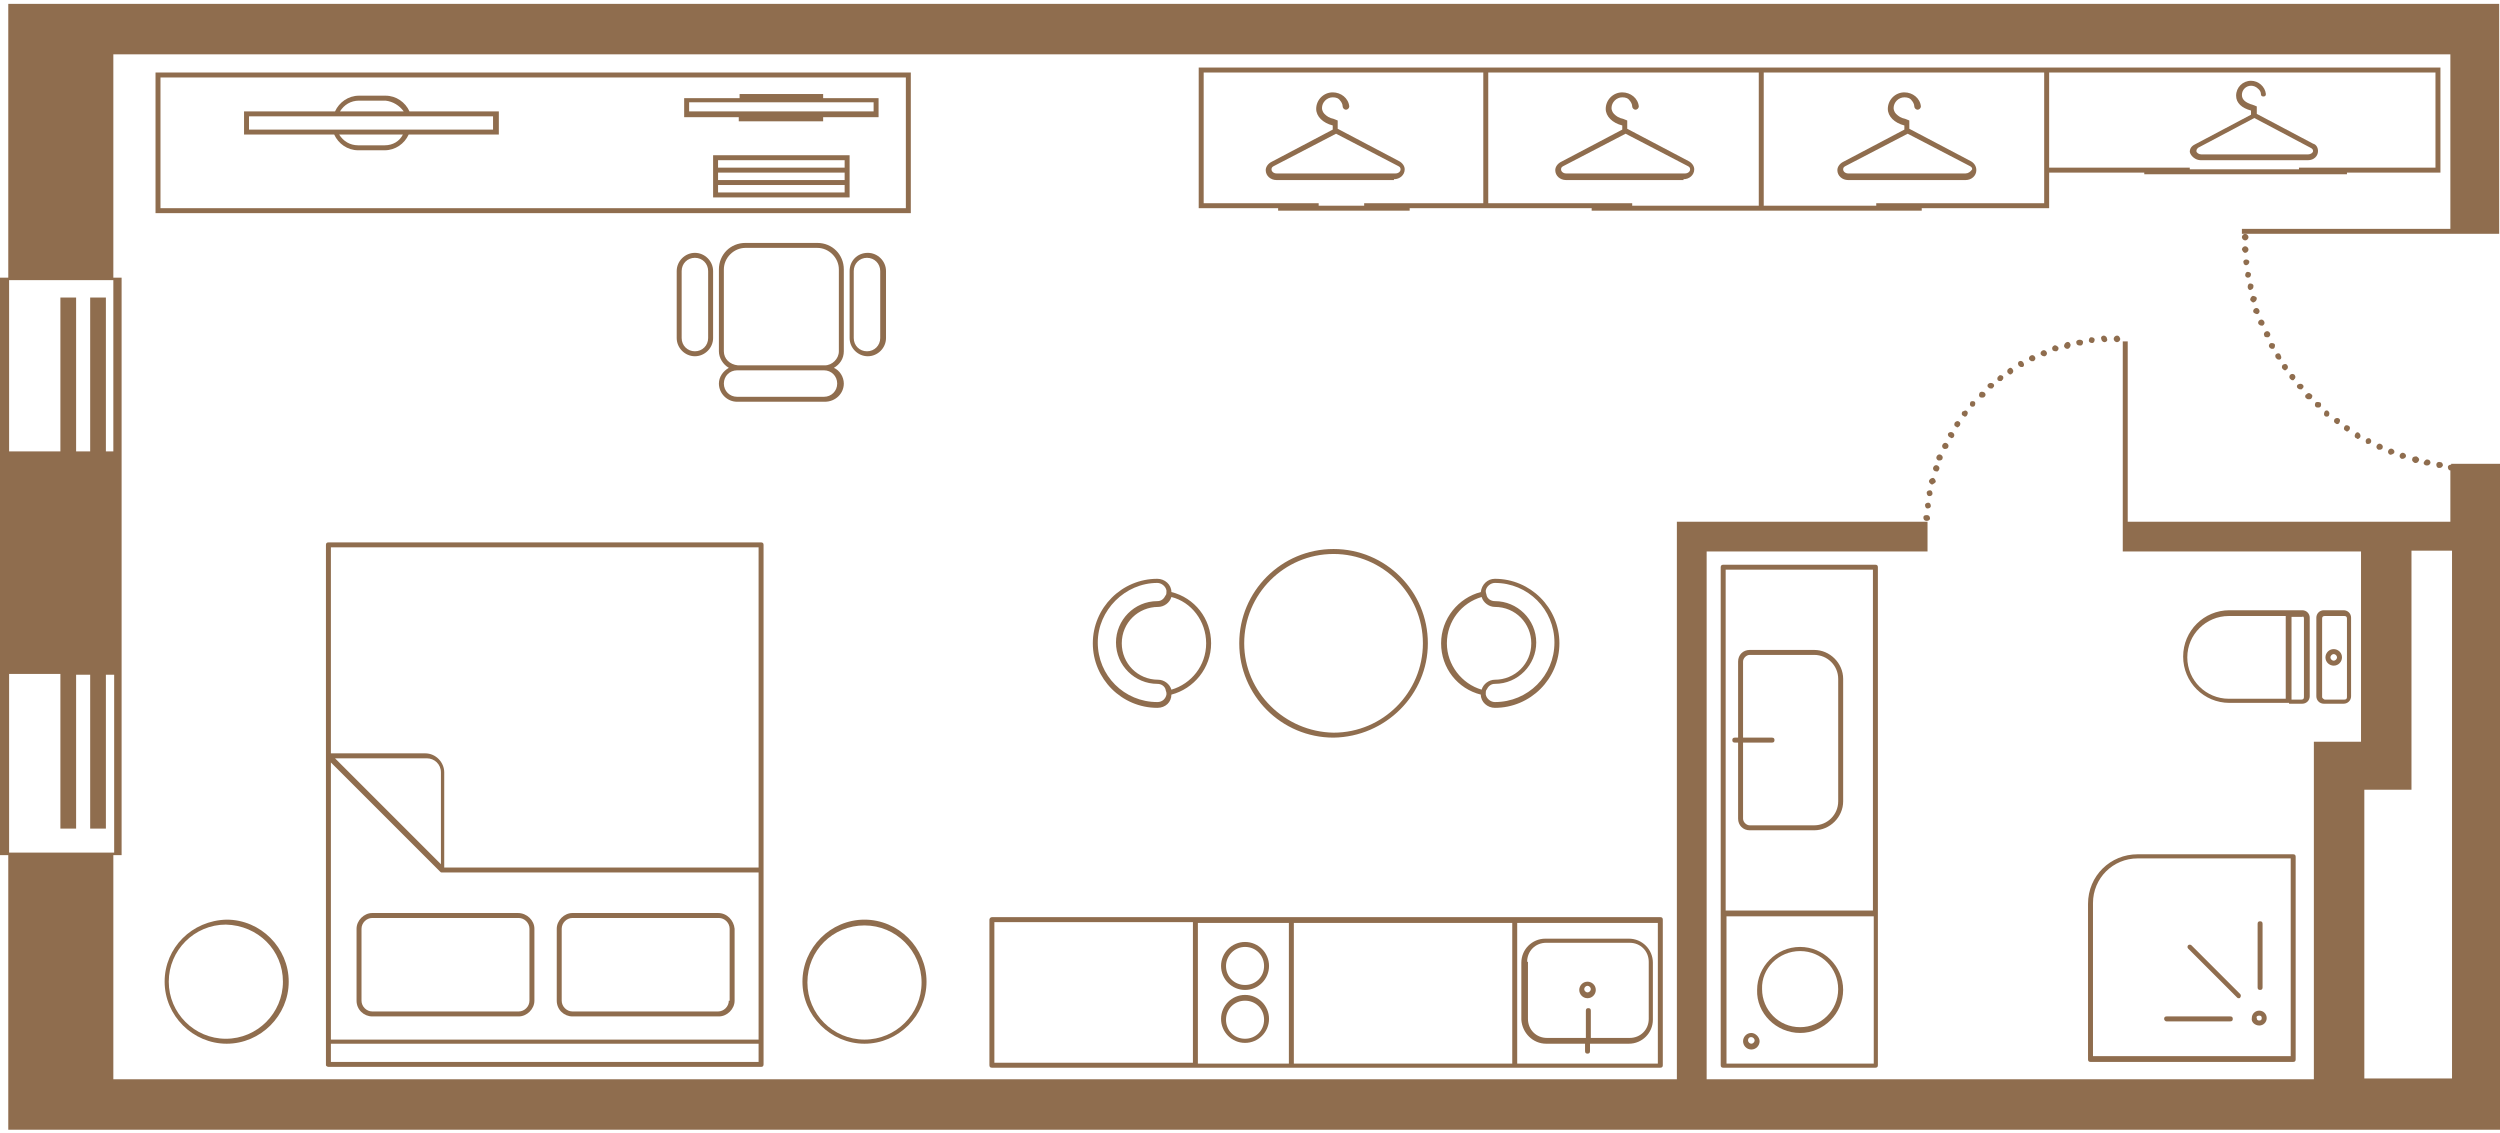 <svg width="395" height="179" viewBox="0 0 395 179" fill="none" xmlns="http://www.w3.org/2000/svg">
	<path d="M387.419 0.608H18.168H1.307V8.581V43.872H0V135.106H1.307V178.501H3.529H18.168H265.207H269.912H387.288H395V170.528V73.281H387.288V73.412C387.027 73.412 386.765 73.543 386.765 73.804C386.765 74.066 386.896 74.327 387.158 74.327V82.431H380.753H373.041H336.181V53.937H335.397V87.136H335.789H373.041V117.199H365.591V124.911V170.528H269.651V87.136H304.55V82.431H269.651H264.945V87.136V170.528H17.907V135.106H19.214V43.872H17.907V8.581H387.158V36.16H354.219V36.944H387.158H394.869V8.581V0.608H387.419ZM373.564 124.78H381.014V121.643V117.069V87.006H387.419V170.398H373.564V124.78ZM18.038 71.321H16.731V47.009H14.247V71.321H12.025V47.009H9.542V71.321H1.438V44.264H17.907V71.321H18.038ZM1.438 134.583V106.481H9.542V130.924H12.025V106.612H14.247V130.924H16.731V106.612H18.038V134.714H1.438V134.583Z" fill="#8F6D4E"/>
	<path d="M347.686 25.311H364.678C365.593 25.311 366.246 24.658 366.246 23.873C366.246 23.351 365.985 22.828 365.462 22.697L356.574 17.992V16.946V16.815L355.92 16.554C355.397 16.423 354.874 16.162 354.613 15.9C354.352 15.639 354.221 15.377 354.221 14.985C354.221 14.201 354.874 13.547 355.659 13.547C356.051 13.547 356.443 13.678 356.835 14.07C356.966 14.201 357.227 14.463 357.227 14.855C357.227 15.116 357.358 15.247 357.619 15.247C357.881 15.247 358.011 15.116 358.011 14.855C357.881 13.678 356.835 12.763 355.659 12.763C354.352 12.763 353.306 13.809 353.306 15.116C353.306 16.292 354.221 17.077 355.659 17.469V18.122L346.771 22.828C346.248 23.089 345.986 23.481 345.986 24.004C346.117 24.658 346.901 25.311 347.686 25.311ZM347.293 23.351L356.182 18.645L365.07 23.351C365.331 23.481 365.462 23.612 365.462 23.873C365.462 24.135 365.07 24.396 364.678 24.396H347.816C347.424 24.396 347.032 24.135 347.032 23.873C347.032 23.612 347.163 23.481 347.293 23.351Z" fill="#8F6D4E"/>
	<path d="M265.991 28.318C266.906 28.318 267.69 27.664 267.69 26.749C267.69 26.227 267.298 25.704 266.775 25.442L257.103 20.345V19.168V19.038L256.45 18.776C255.796 18.645 255.404 18.384 255.012 17.992C254.75 17.731 254.62 17.338 254.62 17.077C254.62 16.162 255.404 15.378 256.319 15.378C256.842 15.378 257.234 15.508 257.495 15.901C257.626 16.031 257.887 16.424 257.887 16.816C257.887 17.077 258.149 17.338 258.41 17.338C258.672 17.338 258.933 17.077 258.933 16.816C258.802 15.508 257.626 14.594 256.319 14.594C254.881 14.594 253.705 15.77 253.705 17.208C253.705 18.384 254.75 19.43 256.319 19.822V20.475L246.646 25.573C246.124 25.834 245.731 26.357 245.731 26.88C245.731 27.795 246.516 28.449 247.431 28.449H265.991V28.318ZM247.431 27.403C247.039 27.403 246.646 27.142 246.646 26.749C246.646 26.488 246.777 26.357 247.039 26.227L256.842 21.129L266.645 26.227C266.906 26.357 267.037 26.488 267.037 26.749C267.037 27.142 266.645 27.403 266.253 27.403H247.431Z" fill="#8F6D4E"/>
	<path d="M311.347 25.442L301.674 20.345V19.168V19.038L301.021 18.776C300.367 18.645 299.975 18.384 299.583 17.992C299.322 17.731 299.191 17.338 299.191 17.077C299.191 16.162 299.975 15.378 300.89 15.378C301.413 15.378 301.805 15.508 302.066 15.901C302.197 16.031 302.459 16.424 302.459 16.816C302.459 17.077 302.72 17.338 302.981 17.338C303.243 17.338 303.504 17.077 303.504 16.816C303.374 15.508 302.197 14.594 300.89 14.594C299.452 14.594 298.276 15.77 298.276 17.208C298.276 18.384 299.322 19.43 300.89 19.822V20.475L291.218 25.573C290.695 25.834 290.303 26.357 290.303 26.88C290.303 27.795 291.087 28.449 292.002 28.449H310.562C311.477 28.449 312.262 27.795 312.262 26.88C312.262 26.227 311.87 25.704 311.347 25.442ZM310.562 27.403H292.002C291.61 27.403 291.218 27.142 291.218 26.749C291.218 26.488 291.348 26.357 291.61 26.227L301.413 21.129L311.216 26.227C311.477 26.357 311.608 26.488 311.608 26.749C311.347 27.142 310.955 27.403 310.562 27.403Z" fill="#8F6D4E"/>
	<path d="M220.244 28.318C221.159 28.318 221.943 27.664 221.943 26.749C221.943 26.227 221.551 25.704 221.028 25.442L211.356 20.345V19.168V19.038L210.702 18.776C210.049 18.645 209.657 18.384 209.265 17.992C209.003 17.731 208.873 17.338 208.873 17.077C208.873 16.162 209.657 15.378 210.572 15.378C211.095 15.378 211.487 15.508 211.748 15.901C211.879 16.031 212.14 16.424 212.14 16.816C212.14 17.077 212.402 17.338 212.663 17.338C212.924 17.338 213.186 17.077 213.186 16.816C213.055 15.508 211.879 14.594 210.572 14.594C209.134 14.594 207.958 15.77 207.958 17.208C207.958 18.384 209.003 19.43 210.572 19.822V20.475L200.899 25.573C200.376 25.834 199.984 26.357 199.984 26.88C199.984 27.795 200.769 28.449 201.684 28.449H220.244V28.318ZM201.684 27.403C201.291 27.403 200.899 27.142 200.899 26.749C200.899 26.488 201.03 26.357 201.291 26.227L211.095 21.129L220.898 26.227C221.159 26.357 221.29 26.488 221.29 26.749C221.29 27.142 220.898 27.403 220.506 27.403H201.684Z" fill="#8F6D4E"/>
	<path d="M303.896 81.778C303.896 82.039 304.027 82.301 304.419 82.301C304.681 82.301 304.942 82.17 304.942 81.909C304.942 81.647 304.811 81.386 304.419 81.386C304.027 81.386 303.896 81.516 303.896 81.778Z" fill="#8F6D4E"/>
	<path d="M305.071 79.948C305.071 79.686 304.941 79.425 304.679 79.425C304.418 79.425 304.156 79.556 304.156 79.817C304.156 80.079 304.287 80.34 304.548 80.34C304.81 80.34 305.071 80.209 305.071 79.948Z" fill="#8F6D4E"/>
	<path d="M305.334 77.987C305.334 77.726 305.203 77.465 304.942 77.465C304.68 77.465 304.419 77.595 304.419 77.857C304.419 78.118 304.55 78.38 304.811 78.38C304.811 78.38 304.811 78.38 304.942 78.38C305.072 78.38 305.334 78.249 305.334 77.987Z" fill="#8F6D4E"/>
	<path d="M308.863 66.746C308.732 67.007 308.732 67.269 308.994 67.399C309.125 67.399 309.125 67.53 309.255 67.53C309.386 67.53 309.517 67.399 309.647 67.269C309.778 67.007 309.778 66.746 309.517 66.615C309.386 66.484 309.125 66.484 308.863 66.746Z" fill="#8F6D4E"/>
	<path d="M306.381 74.196C306.512 73.934 306.381 73.673 306.12 73.542C305.858 73.412 305.597 73.542 305.466 73.804C305.336 74.065 305.466 74.327 305.728 74.457H305.858C306.12 74.588 306.251 74.457 306.381 74.196Z" fill="#8F6D4E"/>
	<path d="M307.426 70.928C307.556 70.928 307.818 70.797 307.818 70.667C307.949 70.405 307.818 70.144 307.556 70.013C307.295 69.882 307.034 70.013 306.903 70.275C306.772 70.536 306.903 70.797 307.164 70.928C307.164 70.928 307.295 70.928 307.426 70.928Z" fill="#8F6D4E"/>
	<path d="M305.855 76.157C305.855 75.896 305.724 75.635 305.463 75.504C305.201 75.504 304.94 75.635 304.809 75.896C304.678 76.157 304.94 76.419 305.201 76.55H305.332C305.593 76.419 305.724 76.288 305.855 76.157Z" fill="#8F6D4E"/>
	<path d="M310.039 65.046C309.908 65.307 309.908 65.569 310.17 65.7C310.3 65.7 310.3 65.83 310.431 65.83C310.562 65.83 310.693 65.83 310.823 65.569C310.954 65.307 310.954 65.046 310.693 64.915C310.562 64.784 310.3 64.915 310.039 65.046Z" fill="#8F6D4E"/>
	<path d="M308.08 69.099C308.211 69.099 308.211 69.229 308.342 69.229C308.472 69.229 308.734 69.099 308.734 68.968C308.865 68.707 308.734 68.445 308.472 68.314C308.211 68.184 307.95 68.314 307.819 68.445C307.688 68.707 307.819 68.968 308.08 69.099Z" fill="#8F6D4E"/>
	<path d="M306.512 72.758C306.642 72.758 306.904 72.628 306.904 72.497C307.034 72.236 306.904 71.974 306.642 71.843C306.381 71.713 306.119 71.843 305.989 72.105C305.858 72.366 305.989 72.628 306.25 72.758C306.381 72.758 306.512 72.758 306.512 72.758Z" fill="#8F6D4E"/>
	<path d="M328.076 54.198C328.076 54.459 328.337 54.59 328.599 54.59C328.599 54.59 328.599 54.59 328.73 54.59C328.991 54.59 329.122 54.329 329.122 54.067C329.122 53.806 328.86 53.675 328.599 53.675C328.207 53.675 327.945 53.937 328.076 54.198Z" fill="#8F6D4E"/>
	<path d="M322.719 55.374C322.458 55.505 322.327 55.766 322.458 56.028C322.588 56.158 322.719 56.289 322.98 56.289H323.111C323.372 56.158 323.503 55.897 323.372 55.636C323.242 55.374 322.98 55.243 322.719 55.374Z" fill="#8F6D4E"/>
	<path d="M324.547 54.59C324.286 54.721 324.155 54.982 324.286 55.243C324.286 55.374 324.547 55.505 324.808 55.505H324.939C325.201 55.374 325.331 55.113 325.201 54.851C325.07 54.721 324.808 54.459 324.547 54.59Z" fill="#8F6D4E"/>
	<path d="M326.508 54.068C326.247 54.198 326.116 54.46 326.116 54.721C326.247 54.983 326.378 55.113 326.639 55.113H326.77C327.031 54.983 327.162 54.721 327.162 54.46C327.031 54.068 326.77 53.937 326.508 54.068Z" fill="#8F6D4E"/>
	<path d="M334.483 53.021C334.221 53.021 333.96 53.283 333.96 53.544C333.96 53.806 334.221 54.067 334.483 54.067C334.744 54.067 335.006 53.806 335.006 53.544C334.875 53.152 334.744 53.021 334.483 53.021Z" fill="#8F6D4E"/>
	<path d="M311.345 63.478C311.214 63.74 311.214 64.001 311.345 64.132C311.476 64.263 311.607 64.263 311.607 64.263C311.737 64.263 311.868 64.263 311.999 64.132C312.129 63.87 312.129 63.609 311.999 63.478C311.868 63.348 311.476 63.348 311.345 63.478Z" fill="#8F6D4E"/>
	<path d="M330.562 54.198C330.823 54.198 330.954 53.937 330.954 53.675C330.954 53.414 330.693 53.283 330.431 53.283C330.17 53.283 330.039 53.545 330.039 53.806C330.039 54.068 330.3 54.198 330.562 54.198Z" fill="#8F6D4E"/>
	<path d="M332.523 54.067C332.785 54.067 333.046 53.806 332.916 53.544C332.916 53.283 332.654 53.021 332.393 53.021C332.131 53.021 331.87 53.283 332.001 53.544C332.001 53.806 332.262 54.067 332.523 54.067Z" fill="#8F6D4E"/>
	<path d="M312.785 62.04C312.654 62.302 312.654 62.563 312.785 62.694C312.915 62.825 313.046 62.825 313.177 62.825C313.307 62.825 313.438 62.825 313.569 62.694C313.83 62.432 313.699 62.171 313.569 62.04C313.177 61.779 312.915 61.91 312.785 62.04Z" fill="#8F6D4E"/>
	<path d="M315.792 59.426C315.53 59.557 315.53 59.949 315.661 60.08C315.792 60.211 315.922 60.211 316.053 60.211C316.184 60.211 316.315 60.211 316.315 60.08C316.576 59.949 316.576 59.557 316.445 59.426C316.315 59.296 315.922 59.165 315.792 59.426Z" fill="#8F6D4E"/>
	<path d="M320.889 56.159C320.627 56.289 320.497 56.551 320.627 56.812C320.758 56.943 320.889 57.074 321.02 57.074C321.02 57.074 321.15 57.074 321.281 57.074C321.542 56.943 321.673 56.681 321.542 56.42C321.412 56.159 321.15 56.028 320.889 56.159Z" fill="#8F6D4E"/>
	<path d="M314.22 60.602C313.959 60.733 313.959 61.125 314.22 61.256C314.351 61.387 314.482 61.387 314.613 61.387C314.743 61.387 314.874 61.387 314.874 61.256C315.135 61.125 315.135 60.733 314.874 60.602C314.743 60.472 314.351 60.472 314.22 60.602Z" fill="#8F6D4E"/>
	<path d="M317.359 58.25C317.098 58.381 317.098 58.773 317.228 58.904C317.359 59.035 317.49 59.165 317.621 59.165C317.751 59.165 317.751 59.165 317.882 59.035C318.143 58.904 318.143 58.512 318.013 58.381C317.882 58.12 317.621 57.989 317.359 58.25Z" fill="#8F6D4E"/>
	<path d="M319.058 57.074C318.797 57.204 318.797 57.466 318.928 57.727C319.058 57.858 319.189 57.989 319.32 57.989C319.45 57.989 319.45 57.989 319.581 57.989C319.843 57.858 319.843 57.597 319.712 57.335C319.581 57.074 319.32 56.943 319.058 57.074Z" fill="#8F6D4E"/>
	<path d="M358.532 54.852C358.662 54.983 358.793 55.113 358.924 55.113C358.924 55.113 359.055 55.113 359.185 55.113C359.447 54.983 359.447 54.721 359.447 54.46C359.316 54.199 359.055 54.199 358.793 54.199C358.532 54.329 358.401 54.591 358.532 54.852Z" fill="#8F6D4E"/>
	<path d="M384.936 73.412C384.936 73.673 385.066 73.935 385.328 73.935C385.328 73.935 385.328 73.935 385.458 73.935C385.72 73.935 385.85 73.804 385.981 73.543C385.981 73.281 385.851 73.02 385.589 73.02C385.197 72.889 384.936 73.15 384.936 73.412Z" fill="#8F6D4E"/>
	<path d="M358.139 53.283C358.139 53.283 358.269 53.283 358.4 53.283C358.662 53.153 358.792 52.891 358.662 52.63C358.531 52.368 358.269 52.237 358.008 52.368C357.747 52.499 357.616 52.76 357.747 53.022C357.747 53.153 357.877 53.283 358.139 53.283Z" fill="#8F6D4E"/>
	<path d="M382.975 73.02C382.844 73.281 383.106 73.543 383.367 73.543H383.498C383.759 73.543 383.89 73.412 384.021 73.151C384.021 72.889 383.89 72.628 383.629 72.628C383.367 72.497 383.106 72.758 382.975 73.02Z" fill="#8F6D4E"/>
	<path d="M356.573 49.623H356.704C356.965 49.493 357.096 49.231 356.965 48.97C356.835 48.708 356.573 48.578 356.312 48.708C356.05 48.839 355.92 49.101 356.05 49.362C356.181 49.493 356.442 49.623 356.573 49.623Z" fill="#8F6D4E"/>
	<path d="M354.872 41.911C355.134 41.911 355.395 41.65 355.395 41.389C355.395 41.127 355.134 40.996 354.872 40.996C354.611 40.996 354.349 41.258 354.48 41.519C354.48 41.781 354.741 41.911 354.872 41.911Z" fill="#8F6D4E"/>
	<path d="M354.741 39.951C355.002 39.951 355.263 39.689 355.263 39.428C355.263 39.166 355.002 38.905 354.741 38.905C354.479 38.905 354.218 39.166 354.218 39.428C354.348 39.689 354.479 39.951 354.741 39.951Z" fill="#8F6D4E"/>
	<path d="M381.145 72.498C381.014 72.759 381.276 73.02 381.537 73.151H381.668C381.929 73.151 382.06 73.02 382.191 72.759C382.321 72.498 382.06 72.236 381.799 72.105C381.407 72.105 381.145 72.236 381.145 72.498Z" fill="#8F6D4E"/>
	<path d="M357.355 51.453H357.486C357.747 51.322 357.878 51.061 357.747 50.799C357.617 50.538 357.355 50.407 357.094 50.538C356.833 50.669 356.702 50.93 356.833 51.192C356.963 51.322 357.094 51.453 357.355 51.453Z" fill="#8F6D4E"/>
	<path d="M356.048 47.793C356.048 47.793 356.179 47.793 356.048 47.793C356.44 47.663 356.571 47.401 356.571 47.14C356.571 46.878 356.179 46.748 355.917 46.748C355.656 46.878 355.525 47.14 355.525 47.401C355.656 47.532 355.787 47.793 356.048 47.793Z" fill="#8F6D4E"/>
	<path d="M355.132 43.872C355.525 43.872 355.655 43.611 355.655 43.349C355.655 43.088 355.394 42.957 355.132 42.957C354.871 42.957 354.74 43.219 354.74 43.48C354.74 43.742 355.002 43.872 355.132 43.872Z" fill="#8F6D4E"/>
	<path d="M355.527 45.833C355.658 45.833 355.658 45.833 355.527 45.833C355.919 45.702 356.05 45.572 356.05 45.18C356.05 44.918 355.788 44.788 355.527 44.788C355.265 44.788 355.135 45.049 355.135 45.31C355.135 45.702 355.396 45.833 355.527 45.833Z" fill="#8F6D4E"/>
	<path d="M354.741 37.99C355.002 37.99 355.263 37.729 355.263 37.468C355.263 37.206 355.002 36.945 354.741 36.945C354.479 36.945 354.218 37.206 354.218 37.468C354.218 37.729 354.479 37.99 354.741 37.99Z" fill="#8F6D4E"/>
	<path d="M364.413 62.302C364.151 62.432 364.151 62.824 364.413 62.955C364.544 63.086 364.674 63.086 364.805 63.086C364.936 63.086 365.066 63.086 365.197 62.955C365.328 62.824 365.459 62.432 365.197 62.302C364.936 62.04 364.674 62.04 364.413 62.302Z" fill="#8F6D4E"/>
	<path d="M379.184 71.844C379.053 72.105 379.184 72.366 379.445 72.497H379.576C379.838 72.497 379.968 72.366 380.099 72.236C380.23 71.974 380.099 71.713 379.838 71.582C379.576 71.451 379.315 71.582 379.184 71.844Z" fill="#8F6D4E"/>
	<path d="M363.108 60.734C362.847 60.864 362.847 61.257 363.108 61.387C363.239 61.518 363.37 61.518 363.5 61.518C363.631 61.518 363.762 61.518 363.762 61.387C364.023 61.257 364.023 60.864 363.762 60.734C363.631 60.603 363.37 60.603 363.108 60.734Z" fill="#8F6D4E"/>
	<path d="M365.853 63.609C365.722 63.87 365.722 64.132 365.853 64.263C365.984 64.393 366.114 64.393 366.245 64.393C366.376 64.393 366.506 64.393 366.637 64.263C366.768 64.132 366.768 63.74 366.637 63.609C366.376 63.478 365.984 63.478 365.853 63.609Z" fill="#8F6D4E"/>
	<path d="M360.755 57.596C360.493 57.727 360.493 58.119 360.624 58.249C360.755 58.38 360.885 58.511 361.016 58.511C361.147 58.511 361.147 58.511 361.277 58.38C361.539 58.249 361.539 57.857 361.408 57.727C361.277 57.465 361.016 57.465 360.755 57.596Z" fill="#8F6D4E"/>
	<path d="M359.707 55.897C359.445 56.028 359.445 56.289 359.576 56.55C359.707 56.681 359.837 56.812 359.968 56.812C360.099 56.812 360.099 56.812 360.23 56.812C360.491 56.681 360.491 56.42 360.36 56.158C360.23 55.766 359.968 55.766 359.707 55.897Z" fill="#8F6D4E"/>
	<path d="M367.289 65.047C367.159 65.308 367.159 65.57 367.289 65.7C367.42 65.831 367.551 65.831 367.551 65.831C367.682 65.831 367.812 65.831 367.943 65.7C368.074 65.439 368.074 65.178 367.943 65.047C367.812 64.785 367.42 64.785 367.289 65.047Z" fill="#8F6D4E"/>
	<path d="M361.933 59.165C361.672 59.296 361.672 59.688 361.803 59.818C361.933 59.949 362.064 60.08 362.195 60.08C362.326 60.08 362.456 60.08 362.456 59.949C362.718 59.818 362.718 59.426 362.587 59.296C362.456 59.034 362.064 59.034 361.933 59.165Z" fill="#8F6D4E"/>
	<path d="M375.523 70.406C375.392 70.667 375.523 70.929 375.784 71.059C375.784 71.059 375.915 71.059 376.046 71.059C376.177 71.059 376.438 70.929 376.438 70.798C376.569 70.537 376.438 70.275 376.176 70.144C375.915 70.014 375.654 70.144 375.523 70.406Z" fill="#8F6D4E"/>
	<path d="M377.354 71.19C377.223 71.451 377.354 71.713 377.615 71.843H377.746C377.877 71.843 378.138 71.713 378.269 71.582C378.4 71.32 378.269 71.059 378.008 70.928C377.746 70.798 377.485 70.928 377.354 71.19Z" fill="#8F6D4E"/>
	<path d="M373.825 69.491C373.694 69.752 373.825 70.014 373.955 70.144C374.086 70.144 374.086 70.144 374.217 70.144C374.347 70.144 374.609 70.014 374.609 69.883C374.74 69.622 374.609 69.36 374.347 69.229C374.217 69.229 373.955 69.229 373.825 69.491Z" fill="#8F6D4E"/>
	<path d="M370.426 67.4C370.295 67.661 370.295 67.922 370.556 68.053C370.687 68.053 370.687 68.184 370.818 68.184C370.949 68.184 371.079 68.053 371.21 67.922C371.341 67.661 371.341 67.4 371.079 67.269C370.818 67.138 370.556 67.138 370.426 67.4Z" fill="#8F6D4E"/>
	<path d="M372.125 68.577C371.994 68.838 371.994 69.099 372.256 69.23C372.386 69.23 372.386 69.361 372.517 69.361C372.648 69.361 372.778 69.23 372.909 69.099C373.04 68.838 372.909 68.576 372.778 68.446C372.517 68.184 372.256 68.315 372.125 68.577Z" fill="#8F6D4E"/>
	<path d="M368.858 66.223C368.728 66.484 368.728 66.746 368.989 66.876C369.12 67.007 369.25 67.007 369.25 67.007C369.381 67.007 369.512 67.007 369.643 66.746C369.773 66.484 369.773 66.223 369.512 66.092C369.25 65.962 368.989 66.092 368.858 66.223Z" fill="#8F6D4E"/>
	<path d="M133.323 60.603C133.323 59.557 132.669 58.511 131.754 58.119C132.669 57.596 133.323 56.681 133.323 55.505V42.565C133.323 40.212 131.493 38.382 129.14 38.382H117.769C115.416 38.382 113.586 40.212 113.586 42.565V55.505C113.586 56.551 114.239 57.596 115.154 58.119C114.239 58.642 113.586 59.557 113.586 60.603C113.586 62.171 114.893 63.478 116.462 63.478H130.317C132.016 63.478 133.323 62.171 133.323 60.603ZM114.37 55.505V42.565C114.37 40.735 115.939 39.167 117.769 39.167H129.14C130.97 39.167 132.539 40.735 132.539 42.565V55.505C132.539 56.681 131.493 57.727 130.317 57.727H116.592C115.285 57.596 114.37 56.681 114.37 55.505ZM114.37 60.603C114.37 59.426 115.285 58.511 116.462 58.511H130.186C131.362 58.511 132.277 59.426 132.277 60.603C132.277 61.779 131.362 62.694 130.186 62.694H116.462C115.285 62.694 114.37 61.779 114.37 60.603Z" fill="#8F6D4E"/>
	<path d="M106.919 42.825V53.413C106.919 54.981 108.226 56.288 109.795 56.288C111.363 56.288 112.67 54.981 112.67 53.413V42.825C112.67 41.257 111.363 39.95 109.795 39.95C108.226 39.95 106.919 41.257 106.919 42.825ZM111.886 42.825V53.413C111.886 54.589 110.971 55.504 109.795 55.504C108.618 55.504 107.703 54.589 107.703 53.413V42.825C107.703 41.649 108.618 40.734 109.795 40.734C110.971 40.734 111.886 41.649 111.886 42.825Z" fill="#8F6D4E"/>
	<path d="M134.238 42.825V53.413C134.238 54.981 135.545 56.288 137.114 56.288C138.682 56.288 139.989 54.981 139.989 53.413V42.825C139.989 41.257 138.682 39.95 137.114 39.95C135.415 39.95 134.238 41.257 134.238 42.825ZM139.074 42.825V53.413C139.074 54.589 138.16 55.504 136.983 55.504C135.807 55.504 134.892 54.589 134.892 53.413V42.825C134.892 41.649 135.807 40.734 136.983 40.734C138.16 40.734 139.074 41.649 139.074 42.825Z" fill="#8F6D4E"/>
	<path d="M56.595 23.744H60.778C62.477 23.744 63.915 22.698 64.569 21.26H78.816V17.6H64.699C64.046 16.162 62.608 15.117 60.909 15.117H56.726C55.027 15.117 53.589 16.162 52.935 17.6H38.558V21.26H52.805C53.458 22.698 54.896 23.744 56.595 23.744ZM39.342 20.476V18.384H52.413H52.805H53.197H64.046H64.438H64.83H77.901V20.476H64.83H64.438H64.046H53.197H52.805H52.413H39.342ZM63.784 17.6H53.72C54.373 16.555 55.419 15.901 56.726 15.901H60.909C62.085 16.032 63.131 16.685 63.784 17.6ZM60.778 22.959H56.595C55.288 22.959 54.243 22.306 53.589 21.26H63.654C63.131 22.306 62.085 22.959 60.778 22.959Z" fill="#8F6D4E"/>
	<path d="M116.724 18.515V19.168H117.509H129.272H130.057V18.515H138.03H138.814V17.73V16.293V15.508H138.03H130.057V14.855H129.403H117.639H116.855V15.508H108.882H108.098V16.293V17.73V18.515H108.882H116.724ZM108.751 16.162H116.724H117.509H129.272H130.057H138.03V17.6H130.057H129.403H117.639H116.855H108.882V16.162H108.751Z" fill="#8F6D4E"/>
	<path d="M112.67 31.193H134.237V24.527H112.67V31.193ZM113.454 29.233H133.453V30.409H113.454V29.233ZM113.454 27.272H133.453V28.448H113.454V27.272ZM133.453 26.488H113.454V25.311H133.453V26.488Z" fill="#8F6D4E"/>
	<path d="M370.819 27.534V27.273H384.805H385.589V26.488V10.672H323.764H322.98H235.144H234.36H189.396V32.501V32.893H201.944V33.285H222.727V32.893H234.36H235.144H251.483V33.285H303.635V32.893H323.764V32.501V32.109V27.273H338.796V27.534H370.819ZM190.181 32.109V11.457H234.36V32.109H215.538V32.501H208.349V32.109H190.181ZM235.144 32.109V11.457H277.886V32.501H257.888V32.109H235.144ZM296.446 32.109V32.501H278.67V11.457H322.98V27.273V32.109H296.446ZM323.764 26.488V11.457H384.805V26.488H363.238V26.75H345.985V26.488H323.764Z" fill="#8F6D4E"/>
	<path d="M143.909 11.457H24.572V33.677H143.909V11.457ZM143.125 32.893H25.357V12.241H143.125V32.893Z" fill="#8F6D4E"/>
	<path d="M361.669 111.187H363.76C364.414 111.187 364.937 110.664 364.937 110.01V97.593C364.937 96.94 364.414 96.417 363.76 96.417H361.669H352.258C348.206 96.417 344.938 99.684 344.938 103.736C344.938 107.788 348.206 111.056 352.258 111.056H361.669V111.187ZM364.022 97.724V110.141C364.022 110.403 363.891 110.533 363.63 110.533H362.061V97.462H363.76C363.891 97.332 364.022 97.462 364.022 97.724ZM345.592 103.867C345.592 100.207 348.598 97.332 352.127 97.332H361.146V110.402H352.127C348.598 110.402 345.592 107.527 345.592 103.867Z" fill="#8F6D4E"/>
	<path d="M370.295 111.187C370.948 111.187 371.471 110.664 371.471 110.01V97.593C371.471 96.94 370.948 96.417 370.295 96.417H367.158C366.504 96.417 365.981 96.94 365.981 97.593V110.01C365.981 110.664 366.504 111.187 367.158 111.187H370.295ZM366.896 110.141V97.724C366.896 97.462 367.027 97.332 367.289 97.332H370.426C370.687 97.332 370.818 97.462 370.818 97.724V110.141C370.818 110.403 370.687 110.533 370.426 110.533H367.289C367.027 110.403 366.896 110.272 366.896 110.141Z" fill="#8F6D4E"/>
	<path d="M368.728 105.174C369.512 105.174 370.035 104.52 370.035 103.867C370.035 103.083 369.382 102.56 368.728 102.56C367.944 102.56 367.421 103.213 367.421 103.867C367.421 104.651 368.074 105.174 368.728 105.174ZM368.728 103.344C368.989 103.344 369.251 103.606 369.251 103.867C369.251 104.128 368.989 104.39 368.728 104.39C368.467 104.39 368.205 104.128 368.205 103.867C368.205 103.606 368.467 103.344 368.728 103.344Z" fill="#8F6D4E"/>
	<path d="M272.264 89.228C272.003 89.228 271.872 89.359 271.872 89.62V144.256V168.306C271.872 168.568 272.003 168.698 272.264 168.698H296.314C296.576 168.698 296.707 168.568 296.707 168.306V144.256V89.62C296.707 89.359 296.576 89.228 296.314 89.228H272.264ZM272.656 90.012H295.922V143.864H272.656V90.012ZM296.053 168.045H272.787V144.779H296.053V168.045Z" fill="#8F6D4E"/>
	<path d="M286.645 102.69H276.45C275.404 102.69 274.62 103.475 274.62 104.52V116.546H274.097C273.836 116.546 273.705 116.676 273.705 116.938C273.705 117.199 273.836 117.33 274.097 117.33H274.62V129.355C274.62 130.401 275.404 131.185 276.45 131.185H286.645C289.129 131.185 291.22 129.094 291.22 126.61V107.265C291.22 104.782 289.129 102.69 286.645 102.69ZM290.436 126.61C290.436 128.701 288.737 130.401 286.645 130.401H276.45C275.927 130.401 275.404 129.878 275.404 129.355V117.33H279.979C280.24 117.33 280.371 117.199 280.371 116.938C280.371 116.676 280.24 116.546 279.979 116.546H275.404V104.52C275.404 103.998 275.927 103.475 276.45 103.475H286.645C288.737 103.475 290.436 105.174 290.436 107.265V126.61Z" fill="#8F6D4E"/>
	<path d="M329.908 142.818V167.391C329.908 167.653 330.039 167.784 330.3 167.784H362.324C362.585 167.784 362.716 167.653 362.716 167.391V135.368C362.716 135.107 362.585 134.976 362.324 134.976H337.751C333.437 134.976 329.908 138.374 329.908 142.818ZM361.932 166.869H330.692V142.688C330.692 138.766 333.829 135.629 337.751 135.629H361.932V166.869Z" fill="#8F6D4E"/>
	<path d="M356.963 162.033C357.616 162.033 358.139 161.51 358.139 160.856C358.139 160.203 357.616 159.68 356.963 159.68C356.309 159.68 355.786 160.203 355.786 160.856C355.656 161.51 356.309 162.033 356.963 162.033ZM356.963 160.464C357.224 160.464 357.355 160.595 357.355 160.856C357.355 161.118 357.224 161.248 356.963 161.248C356.701 161.248 356.571 161.118 356.571 160.856C356.44 160.595 356.701 160.464 356.963 160.464Z" fill="#8F6D4E"/>
	<path d="M357.094 156.411C357.356 156.411 357.486 156.281 357.486 156.019V145.955C357.486 145.693 357.356 145.563 357.094 145.563C356.833 145.563 356.702 145.693 356.702 145.955V156.019C356.702 156.281 356.833 156.411 357.094 156.411Z" fill="#8F6D4E"/>
	<path d="M342.324 161.378H352.388C352.65 161.378 352.78 161.248 352.78 160.986C352.78 160.725 352.65 160.594 352.388 160.594H342.324C342.062 160.594 341.932 160.725 341.932 160.986C341.932 161.117 342.062 161.378 342.324 161.378Z" fill="#8F6D4E"/>
	<path d="M353.435 157.588C353.566 157.719 353.566 157.719 353.696 157.719C353.827 157.719 353.958 157.719 353.958 157.588C354.088 157.457 354.088 157.196 353.958 157.065L346.246 149.353C346.115 149.223 345.854 149.223 345.723 149.353C345.592 149.484 345.592 149.745 345.723 149.876L353.435 157.588Z" fill="#8F6D4E"/>
	<path d="M284.42 163.209C288.21 163.209 291.217 160.072 291.217 156.412C291.217 152.621 288.08 149.615 284.42 149.615C280.629 149.615 277.623 152.752 277.623 156.412C277.492 160.072 280.629 163.209 284.42 163.209ZM284.42 150.269C287.818 150.269 290.432 153.013 290.432 156.281C290.432 159.68 287.688 162.294 284.42 162.294C281.022 162.294 278.407 159.549 278.407 156.281C278.277 153.013 281.022 150.269 284.42 150.269Z" fill="#8F6D4E"/>
	<path d="M276.71 165.822C277.495 165.822 278.017 165.169 278.017 164.515C278.017 163.862 277.364 163.208 276.71 163.208C275.926 163.208 275.403 163.862 275.403 164.515C275.403 165.169 275.926 165.822 276.71 165.822ZM276.71 163.862C276.972 163.862 277.233 164.123 277.233 164.385C277.233 164.646 276.972 164.907 276.71 164.907C276.449 164.907 276.188 164.646 276.188 164.385C276.188 164.123 276.318 163.862 276.71 163.862Z" fill="#8F6D4E"/>
	<path d="M51.89 168.568H120.251C120.512 168.568 120.643 168.437 120.643 168.176V164.516V137.459V86.091C120.643 85.829 120.512 85.699 120.251 85.699H51.89C51.629 85.699 51.498 85.829 51.498 86.091V119.552V164.646V168.306C51.498 168.437 51.76 168.568 51.89 168.568ZM52.282 120.467L69.536 137.721C69.666 137.851 69.666 137.851 69.797 137.851H119.858V164.254H52.282V120.467ZM52.936 119.814H67.444C68.621 119.814 69.666 120.729 69.666 122.036V136.544L52.936 119.814ZM52.282 86.483H119.858V137.067H70.189V122.036C70.189 120.467 68.882 119.029 67.183 119.029H52.282V86.483ZM119.989 167.783H52.282V164.908H119.858V167.783H119.989Z" fill="#8F6D4E"/>
	<path d="M113.454 144.256H90.449C89.142 144.256 87.966 145.433 87.966 146.74V158.111C87.966 159.549 89.142 160.595 90.449 160.595H113.585C114.892 160.595 116.068 159.418 116.068 158.111V146.74C115.937 145.433 114.892 144.256 113.454 144.256ZM115.153 158.111C115.153 159.026 114.369 159.811 113.454 159.811H90.449C89.534 159.811 88.75 159.026 88.75 158.111V146.74C88.75 145.825 89.534 145.041 90.449 145.041H113.585C114.5 145.041 115.284 145.825 115.284 146.74V158.111H115.153Z" fill="#8F6D4E"/>
	<path d="M81.823 144.256H58.818C57.511 144.256 56.335 145.433 56.335 146.74V158.111C56.335 159.549 57.511 160.595 58.818 160.595H81.954C83.261 160.595 84.437 159.418 84.437 158.111V146.74C84.437 145.433 83.261 144.256 81.823 144.256ZM83.653 158.111C83.653 159.026 82.869 159.811 81.954 159.811H58.818C57.904 159.811 57.119 159.026 57.119 158.111V146.74C57.119 145.825 57.904 145.041 58.818 145.041H81.954C82.869 145.041 83.653 145.825 83.653 146.74V158.111Z" fill="#8F6D4E"/>
	<path d="M136.589 164.908C141.948 164.908 146.392 160.464 146.392 155.105C146.392 149.746 141.948 145.302 136.589 145.302C131.23 145.302 126.786 149.746 126.786 155.105C126.786 160.464 131.23 164.908 136.589 164.908ZM136.589 146.217C141.556 146.217 145.608 150.269 145.608 155.236C145.608 160.203 141.556 164.255 136.589 164.255C131.622 164.255 127.57 160.203 127.57 155.236C127.57 150.138 131.622 146.217 136.589 146.217Z" fill="#8F6D4E"/>
	<path d="M26.012 155.105C26.012 160.464 30.456 164.908 35.815 164.908C41.174 164.908 45.618 160.464 45.618 155.105C45.618 149.746 41.174 145.302 35.815 145.302C30.325 145.433 26.012 149.746 26.012 155.105ZM44.703 155.105C44.703 160.072 40.651 164.124 35.684 164.124C30.717 164.124 26.665 160.072 26.665 155.105C26.665 150.138 30.717 146.086 35.684 146.086C40.782 146.217 44.703 150.138 44.703 155.105Z" fill="#8F6D4E"/>
	<path d="M236.19 111.84C241.811 111.84 246.386 107.266 246.386 101.645C246.386 96.025 241.811 91.45 236.19 91.45C235.014 91.45 234.099 92.365 233.968 93.541C230.439 94.456 227.694 97.724 227.694 101.645C227.694 105.566 230.309 108.834 233.968 109.749C233.968 110.925 235.014 111.84 236.19 111.84ZM236.19 92.103C241.419 92.103 245.601 96.286 245.601 101.514C245.601 106.743 241.419 110.925 236.19 110.925C235.537 110.925 234.883 110.403 234.753 109.749C234.753 109.618 234.753 109.618 234.753 109.488C234.753 109.357 234.753 109.096 234.883 108.965C235.145 108.442 235.537 108.05 236.19 108.05C239.85 108.05 242.726 105.044 242.726 101.514C242.726 97.855 239.719 94.979 236.19 94.979C235.537 94.979 235.014 94.587 234.883 94.064C234.883 93.933 234.753 93.672 234.753 93.541C234.753 93.411 234.753 93.411 234.753 93.28C234.883 92.626 235.537 92.103 236.19 92.103ZM228.609 101.645C228.609 98.116 230.962 95.24 234.099 94.326C234.36 95.24 235.275 95.894 236.19 95.894C239.458 95.894 241.942 98.508 241.942 101.645C241.942 104.913 239.327 107.396 236.19 107.396C235.275 107.396 234.36 108.05 234.099 108.965C230.962 108.05 228.609 105.044 228.609 101.645Z" fill="#8F6D4E"/>
	<path d="M185.082 109.749C188.611 108.834 191.356 105.566 191.356 101.645C191.356 97.724 188.742 94.456 185.082 93.541C185.082 92.365 184.037 91.45 182.86 91.45C177.24 91.45 172.665 96.025 172.665 101.645C172.665 107.266 177.24 111.84 182.86 111.84C184.167 111.84 185.082 110.925 185.082 109.749ZM182.86 92.103C183.514 92.103 184.167 92.626 184.298 93.28C184.298 93.411 184.298 93.411 184.298 93.541C184.298 93.672 184.298 93.933 184.167 94.064C183.906 94.587 183.514 94.979 182.86 94.979C179.2 94.979 176.325 97.985 176.325 101.514C176.325 105.174 179.331 108.05 182.86 108.05C183.514 108.05 184.037 108.442 184.167 108.965C184.167 109.096 184.298 109.357 184.298 109.488C184.298 109.618 184.298 109.618 184.298 109.749C184.167 110.403 183.645 110.925 182.86 110.925C177.632 110.925 173.449 106.743 173.449 101.514C173.449 96.417 177.763 92.103 182.86 92.103ZM190.572 101.645C190.572 105.174 188.219 108.05 185.082 108.965C184.821 108.05 183.906 107.396 182.991 107.396C179.723 107.396 177.24 104.782 177.24 101.645C177.24 98.377 179.854 95.894 182.991 95.894C183.906 95.894 184.821 95.24 185.082 94.326C188.219 95.11 190.572 98.116 190.572 101.645Z" fill="#8F6D4E"/>
	<path d="M225.602 101.645C225.602 93.411 218.936 86.744 210.702 86.744C202.467 86.744 195.801 93.411 195.801 101.645C195.801 109.88 202.467 116.546 210.702 116.546C218.936 116.415 225.602 109.749 225.602 101.645ZM196.585 101.645C196.585 93.933 202.859 87.529 210.702 87.529C218.413 87.529 224.818 93.803 224.818 101.645C224.818 109.357 218.544 115.762 210.702 115.762C202.99 115.631 196.585 109.357 196.585 101.645Z" fill="#8F6D4E"/>
	<path d="M156.327 145.302V168.306C156.327 168.568 156.458 168.698 156.719 168.698H239.327H262.331C262.593 168.698 262.724 168.568 262.724 168.306V145.302C262.724 145.04 262.593 144.909 262.331 144.909H239.327H156.719C156.458 144.909 156.327 145.171 156.327 145.302ZM261.939 168.045H239.719V145.824H261.939V168.045ZM238.935 168.045H204.428V145.824H238.935V168.045ZM203.643 168.045H189.266V145.824H203.643V168.045ZM157.111 145.694H188.481V167.914H157.111V145.694Z" fill="#8F6D4E"/>
	<path d="M244.293 164.908H250.437V166.084C250.437 166.346 250.567 166.476 250.829 166.476C251.09 166.476 251.221 166.346 251.221 166.084V164.908H257.364C259.455 164.908 261.155 163.209 261.155 161.117V152.098C261.155 150.007 259.455 148.308 257.364 148.308H244.163C242.071 148.308 240.372 150.007 240.372 152.098V161.117C240.503 163.209 242.202 164.908 244.293 164.908ZM241.287 151.968C241.287 150.269 242.594 148.961 244.293 148.961H257.495C259.194 148.961 260.501 150.269 260.501 151.968V160.987C260.501 162.686 259.194 163.993 257.495 163.993H251.352V159.68C251.352 159.418 251.221 159.287 250.959 159.287C250.698 159.287 250.567 159.418 250.567 159.68V163.993H244.424C242.725 163.993 241.418 162.686 241.418 160.987V151.968H241.287Z" fill="#8F6D4E"/>
	<path d="M250.828 157.718C251.612 157.718 252.135 157.065 252.135 156.411C252.135 155.627 251.481 155.104 250.828 155.104C250.043 155.104 249.521 155.758 249.521 156.411C249.521 157.065 250.043 157.718 250.828 157.718ZM250.828 155.758C251.089 155.758 251.35 156.019 251.35 156.281C251.35 156.542 251.089 156.803 250.828 156.803C250.566 156.803 250.305 156.542 250.305 156.281C250.305 156.019 250.566 155.758 250.828 155.758Z" fill="#8F6D4E"/>
	<path d="M196.716 164.777C198.808 164.777 200.507 163.078 200.507 160.986C200.507 158.895 198.808 157.196 196.716 157.196C194.625 157.196 192.926 158.895 192.926 160.986C192.926 163.078 194.625 164.777 196.716 164.777ZM196.716 158.111C198.416 158.111 199.723 159.418 199.723 161.117C199.723 162.816 198.416 164.123 196.716 164.123C195.017 164.123 193.71 162.816 193.71 161.117C193.71 159.418 195.017 158.111 196.716 158.111Z" fill="#8F6D4E"/>
	<path d="M196.716 156.411C198.808 156.411 200.507 154.712 200.507 152.621C200.507 150.53 198.808 148.83 196.716 148.83C194.625 148.83 192.926 150.53 192.926 152.621C192.926 154.712 194.625 156.411 196.716 156.411ZM196.716 149.615C198.416 149.615 199.723 150.922 199.723 152.621C199.723 154.32 198.416 155.627 196.716 155.627C195.017 155.627 193.71 154.32 193.71 152.621C193.71 151.052 195.017 149.615 196.716 149.615Z" fill="#8F6D4E"/>
</svg>

